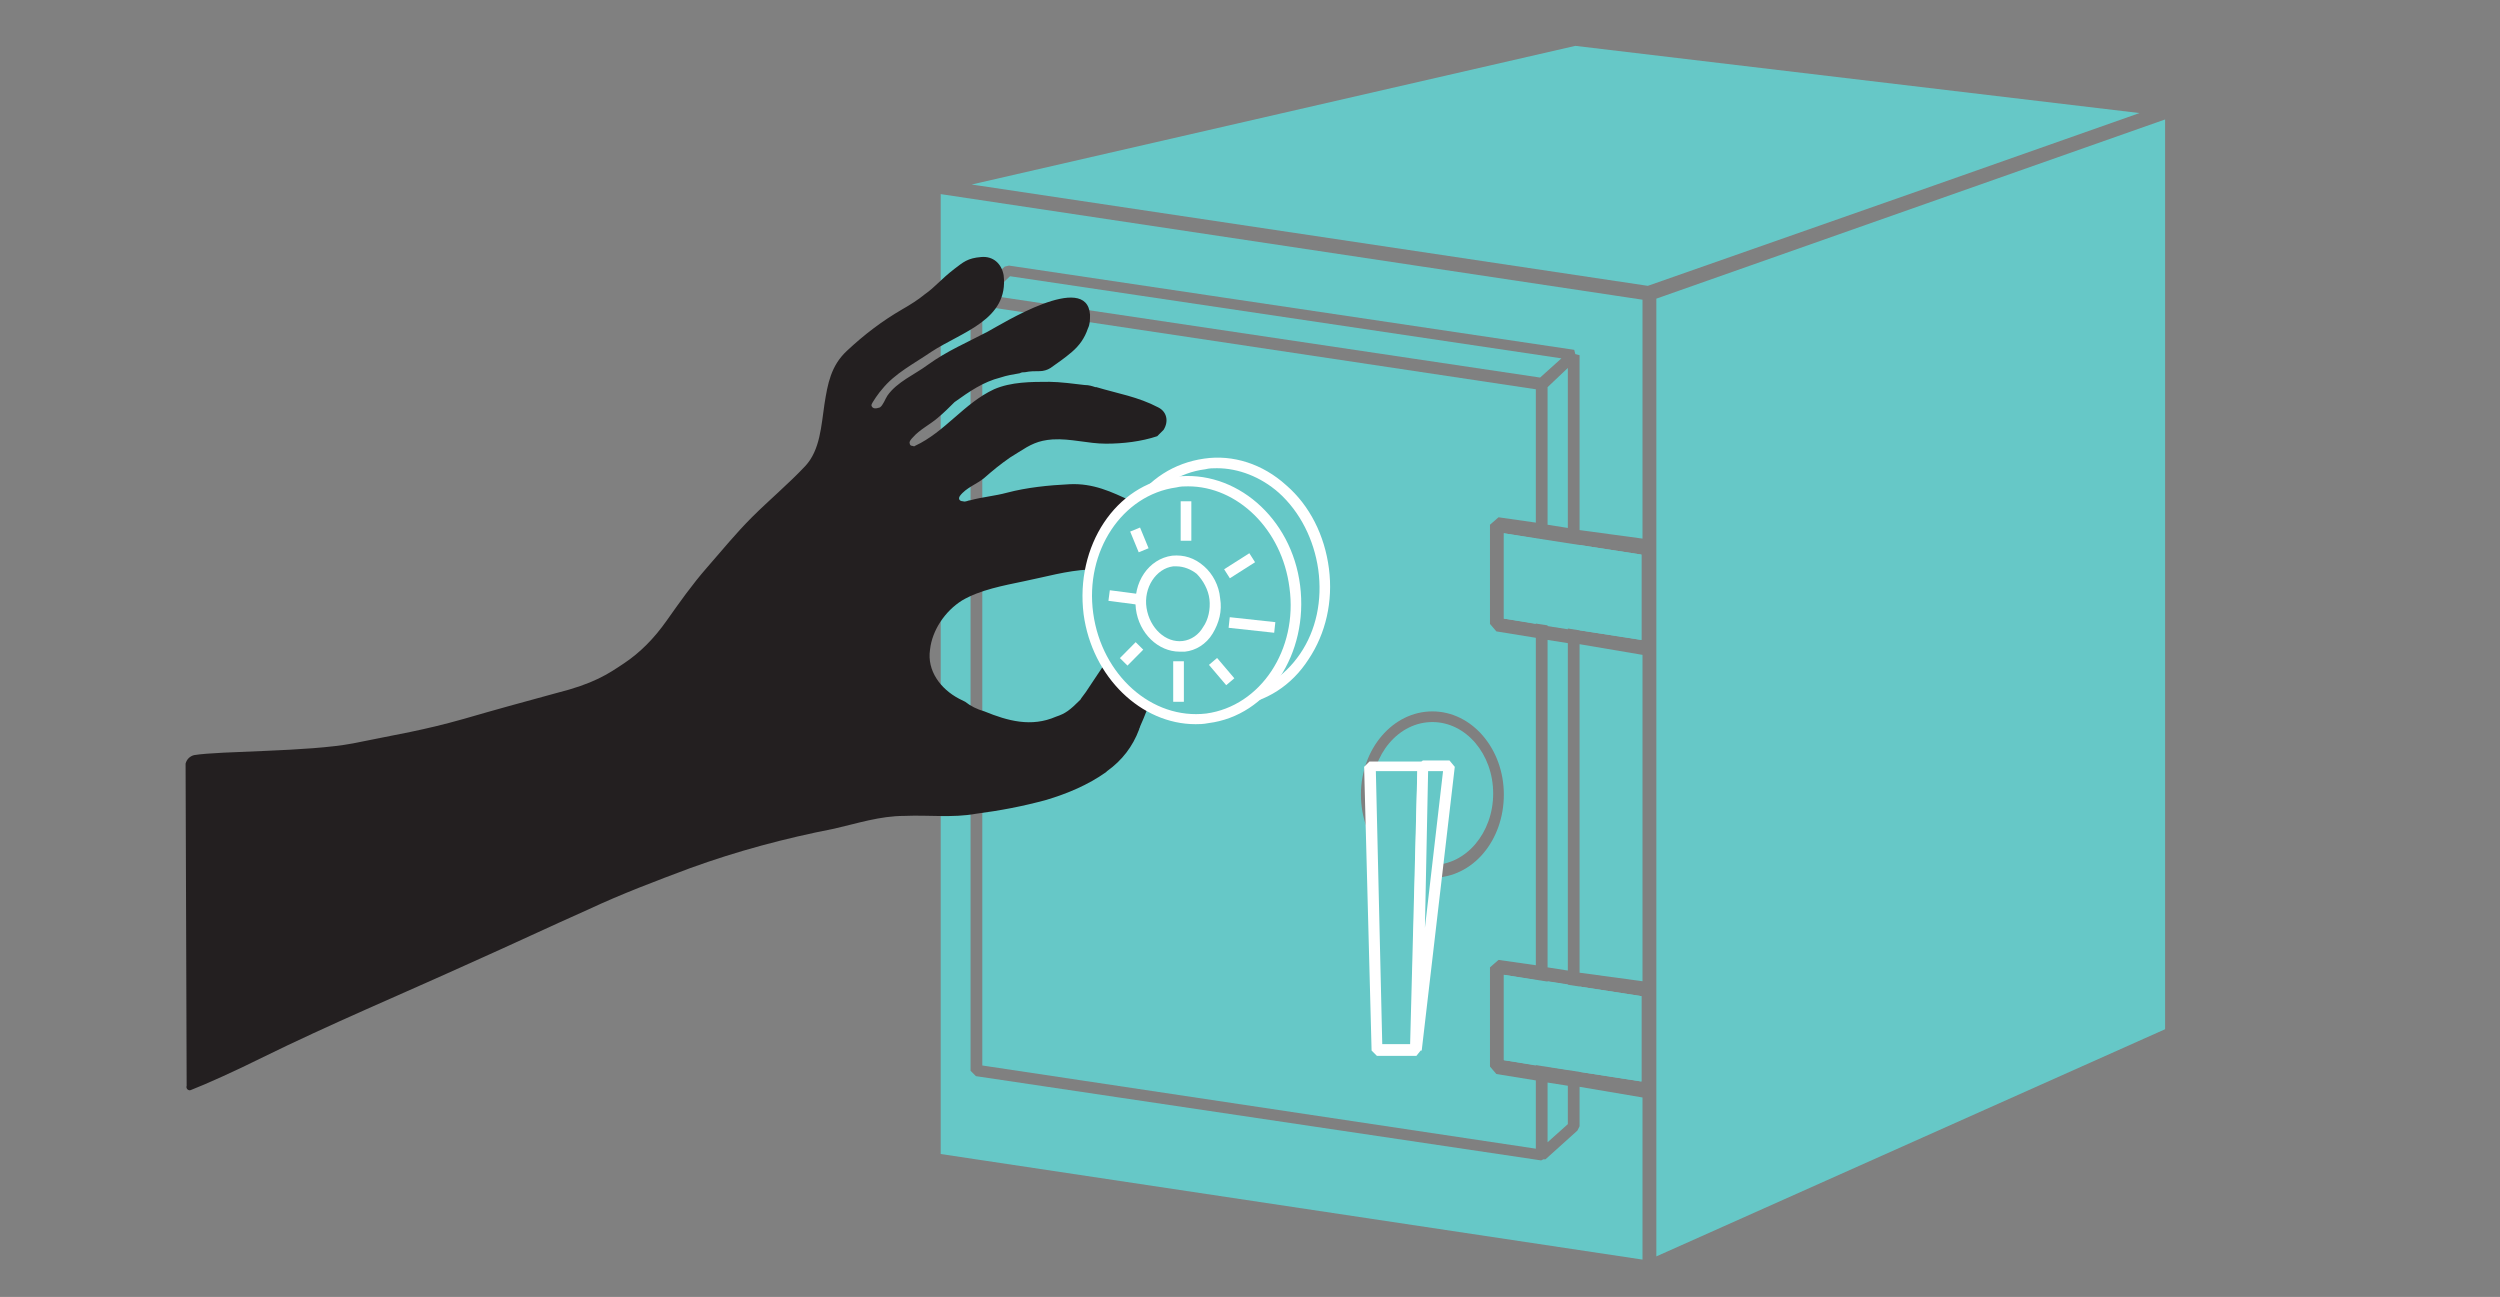 <?xml version="1.0" encoding="utf-8"?>
<!-- Generator: Adobe Illustrator 22.0.1, SVG Export Plug-In . SVG Version: 6.00 Build 0)  -->
<svg version="1.1" id="Layer_1" xmlns="http://www.w3.org/2000/svg" xmlns:xlink="http://www.w3.org/1999/xlink" x="0px" y="0px"
	 viewBox="0 0 234.4 121.6" style="enable-background:new 0 0 234.4 121.6;" xml:space="preserve">
<rect x="0" y="0" width="234.4" height="121.6" fill="#808080" stroke="none"/>
<style type="text/css">
	.st0{fill:#66C8C7;}
	.st1{fill:#231F20;}
	.st2{fill:#FFFFFF;}
</style>
<g>
	<path class="st0" d="M140.5,48.5l3.5,0.5V36.5l-51.9-7.8v71.2l51.9,7.8v-6.4l-3.7-0.6l-0.6-0.7v-9.3l0.8-0.7l3.5,0.5V59.8l-3.7-0.6
		l-0.6-0.7v-9.3L140.5,48.5z M141,74.5c0,4.3-2.9,7.8-6.7,7.8c-3.7,0-6.7-3.5-6.7-7.8s3-7.8,6.7-7.8S141,70.2,141,74.5z"/>
</g>
<g>
	<polygon class="st0" points="141,58 144,58.5 144,50.5 141,50 	"/>
	<polygon class="st0" points="92.8,27.7 144.4,35.4 146.4,33.6 94.7,25.9 	"/>
	<polygon class="st0" points="145.1,58.7 147,59 147,51 145.1,50.7 	"/>
	<polygon class="st0" points="147,34.5 145.1,36.3 145.1,49.2 147,49.5 	"/>
	<polygon class="st0" points="155.3,28 155.3,51.3 155.3,60.6 155.3,117.8 203,96.5 203,11.2 	"/>
	<polygon class="st0" points="147,101.8 145.1,101.5 145.1,107.1 147,105.4 	"/>
	<polygon class="st0" points="148.1,51.1 148.1,59.1 153.9,60 153.9,52 	"/>
	<polygon class="st0" points="141,99.4 144,99.9 144,91.9 141,91.4 	"/>
	<polygon class="st0" points="145.1,100 147,100.3 147,92.3 145.1,92 	"/>
	<polygon class="st0" points="148.1,92.5 148.1,100.5 153.9,101.4 153.9,93.4 	"/>
	<polygon class="st0" points="148.1,101.9 148.1,105.6 147.9,106 144.9,108.7 144.7,108.7 144.5,108.8 91.5,100.9 91,100.4 91,28.1 
		91.2,27.9 91.2,27.7 94.2,25 94.6,24.9 147.6,32.8 147.7,33.2 148.1,33.3 148.1,49.7 154,50.5 154,28.1 88.2,18.2 88.2,108.2 
		154,118.1 154,102.9 	"/>
	<polygon class="st0" points="148.1,91.2 154,92 154,61.4 148.1,60.4 	"/>
	<polygon class="st0" points="145.1,60 145.1,90.7 147,91 147,60.3 	"/>
</g>
<g>
	<path class="st1" d="M108.4,60.3c0.4,0,0.8,0.5,0.8,0.9l-0.2,0.7c0,0.1,0,0.1,0,0.2c-0.7,2.3-1.2,4-2.1,6c0,0.1-0.1,0.2-0.1,0.3
		c-0.6,1.6-1.6,2.9-3,3.9l-0.1,0.1c-1.7,1.2-3.6,2-5.6,2.6c-2.2,0.6-4.3,1-6.6,1.3c-2.2,0.4-4.4,0.1-6.7,0.2c-2.3,0-4.4,0.7-6.6,1.2
		c-4.6,0.9-9.1,2.1-13.5,3.7c-3.2,1.2-6.4,2.4-9.6,3.9c-3.6,1.6-7.2,3.3-10.8,4.9c-6.6,3-13.3,5.8-19.8,9c-2.4,1.2-5.3,2.5-6.6,3
		c-0.2,0.1-0.5-0.1-0.4-0.4l-0.1-30.2c0.1-0.4,0.4-0.7,0.8-0.8c2.4-0.4,10.7-0.3,14.9-1.1c4.4-0.9,6.5-1.2,10.4-2.3
		c3.1-0.9,5.3-1.5,8.6-2.4c3.6-0.9,4.9-1.8,6.4-2.8s2.8-2.3,4-4s2.4-3.4,3.8-5s2.7-3.2,4.2-4.7c1.6-1.6,3.4-3.1,5-4.8
		c1.4-1.5,1.5-3.8,1.8-5.8c0.3-1.9,0.6-3.6,2.1-5c1.6-1.5,3.3-2.8,5.2-3.9c0.7-0.4,1.5-0.9,2.1-1.4c1-0.7,1.5-1.4,2.8-2.4
		c0.8-0.6,1.2-1,2.5-1.1c1.1-0.1,1.9,0.6,2.1,1.7c0.5,4.2-3.9,5.3-6.8,7.2c-1.6,1.1-3.4,2-4.6,3.5c-0.2,0.2-1,1.3-1,1.5
		c0.1,0.4,0.5,0.3,0.8,0.2c0.3-0.2,0.5-0.8,0.7-1.1c0.9-1.3,2.6-2,3.8-2.9c1.8-1.3,3.7-2.1,5.6-3.1c1.3-0.7,9.3-5.7,9.6-1.6
		c0,0.5,0,0.9-0.2,1.3c-0.3,0.9-0.8,1.6-1.5,2.2s-1.3,1-2,1.5c-0.3,0.2-0.7,0.3-1,0.3c-0.5,0-0.9,0-1.4,0.1c-0.2,0-0.3,0-0.5,0.1
		c-0.6,0.1-1.2,0.2-1.8,0.4c-1.6,0.4-2.9,1.3-4.3,2.3l0,0c-0.5,0.5-1,1-1.6,1.5c-0.7,0.6-1.7,1.1-2.3,1.8c-0.1,0.1-0.4,0.4-0.3,0.6
		c0,0.1,0.1,0.2,0.2,0.2s0.2,0.1,0.3,0c2.8-1.3,4.6-4,7.4-5.3c1.6-0.7,3.5-0.7,5.2-0.7c0.9,0,2.5,0.2,3.3,0.3c0.4,0,0.7,0.1,1,0.2
		c0.1,0,0.1,0,0.1,0c2,0.6,3.9,0.9,5.8,1.9c0.8,0.4,1,1.3,0.5,2.1c-0.2,0.2-0.4,0.4-0.6,0.6l0,0c-1.5,0.5-3.2,0.7-4.8,0.7
		c-1.7,0-3.3-0.5-5-0.4c-1.4,0.1-2.1,0.5-3.2,1.2c-0.3,0.2-0.5,0.3-0.8,0.5c-1,0.7-1.6,1.2-2.4,1.9c-0.7,0.6-1.7,0.9-2.3,1.7
		c-0.2,0.3,0,0.5,0.3,0.5c0.2,0.1,0.5-0.1,0.7-0.1c1.1-0.3,2.3-0.4,3.4-0.7c1.9-0.5,3.9-0.7,5.9-0.8c2.2-0.1,3.9,0.7,5.8,1.6
		c1.9,1,3.7,1.9,5.7,2.6c1.7,0.5,3.9,1,4.9,2.6c0.3,0.6,0.7,1.4,0.3,2c-0.6,0.8-2,1.2-2.8,1.2c-2.1,0.2-4.4-0.6-6.4-1
		c-1.9-0.4-3.7-1.1-5.7-1c-2.1,0.1-4.1,0.7-6.1,1.1c-1.9,0.4-4.1,0.8-5.8,1.8c-1.6,1-2.8,2.8-3,4.6c-0.3,2,1,3.7,2.7,4.6
		c0.2,0.1,0.4,0.2,0.6,0.3l0,0c0.5,0.4,1.1,0.7,1.8,0.9c2.2,0.9,4.4,1.5,6.7,0.5c0.9-0.3,1.3-0.6,2.3-1.6c0.1-0.2,0.3-0.4,0.5-0.7
		c0.4-0.6,0.8-1.2,1.2-1.8c0.4-0.6,0.8-1.2,1.4-1.7c0.9-0.8,1.8-1,3.1-1.1l0,0H108.4z"/>
</g>
<polygon class="st0" points="181.3,17.4 200.6,10.6 147.7,4.3 91.1,17.3 154.5,26.8 "/>
<g>
	<ellipse transform="matrix(0.991 -0.131 0.131 0.991 -6.175 15.465)" class="st0" cx="114.4" cy="54.6" rx="9.8" ry="11.2"/>
	<path class="st2" d="M114.7,66.2c-2.3,0-4.6-0.9-6.5-2.5c-2.2-1.9-3.6-4.7-4-7.8s0.3-6.1,1.9-8.5c1.6-2.5,4-4,6.8-4.4
		c2.7-0.4,5.5,0.5,7.7,2.5c2.2,1.9,3.6,4.7,4,7.8l0,0c0.4,3.1-0.3,6.1-1.9,8.5c-1.6,2.5-4,4-6.8,4.4
		C115.5,66.2,115.1,66.2,114.7,66.2z M114.1,43.9c-0.4,0-0.7,0-1.1,0.1c-2.4,0.3-4.6,1.7-6.1,3.9s-2.1,5-1.7,7.9
		c0.4,2.8,1.7,5.4,3.7,7.2c2,1.8,4.4,2.5,6.9,2.2c2.4-0.3,4.6-1.7,6.1-3.9c1.5-2.2,2.1-5,1.7-7.9l0,0c-0.4-2.8-1.7-5.4-3.7-7.2
		C118.2,44.7,116.1,43.9,114.1,43.9z"/>
</g>
<g>
	<ellipse transform="matrix(0.991 -0.131 0.131 0.991 -6.422 15.126)" class="st0" cx="111.7" cy="56.3" rx="9.8" ry="11.2"/>
	<path class="st2" d="M112.1,67.9c-5.1,0-9.7-4.4-10.5-10.3c-0.8-6.4,3-12.2,8.6-12.9c5.6-0.7,10.9,3.8,11.7,10.2l0,0
		c0.8,6.4-3,12.2-8.6,12.9C112.8,67.9,112.4,67.9,112.1,67.9z M111.4,45.6c-0.4,0-0.7,0-1.1,0.1c-5.1,0.7-8.6,6-7.8,11.8
		c0.8,5.8,5.5,10,10.6,9.4c5.1-0.7,8.6-6,7.8-11.8l0,0C120.2,49.6,116,45.6,111.4,45.6z"/>
</g>
<g>
	<ellipse transform="matrix(0.991 -0.131 0.131 0.991 -6.47 14.971)" class="st0" cx="110.5" cy="56.6" rx="3.5" ry="4"/>
	<path class="st2" d="M110.6,61.1c-2,0-3.8-1.7-4.1-4c-0.3-2.5,1.2-4.7,3.4-5c1.1-0.1,2.1,0.2,3,1c0.8,0.7,1.4,1.8,1.5,3
		c0.2,1.2-0.1,2.3-0.7,3.3s-1.6,1.6-2.6,1.7C110.9,61.1,110.7,61.1,110.6,61.1z M110.3,53.1c-0.1,0-0.2,0-0.3,0
		c-1.6,0.2-2.8,2-2.5,3.9s1.8,3.3,3.4,3.1c0.8-0.1,1.5-0.6,1.9-1.3c0.5-0.7,0.7-1.7,0.6-2.6c-0.1-0.9-0.6-1.8-1.2-2.4
		C111.7,53.4,111,53.1,110.3,53.1z"/>
</g>
<g>
	<rect x="110.7" y="47" class="st2" width="1" height="3.7"/>
</g>
<g>
	<rect x="116.9" y="56.4" transform="matrix(0.108 -0.994 0.994 0.108 46.507 168.97)" class="st2" width="1" height="4.3"/>
</g>
<g>
	<rect x="104.8" y="54.7" transform="matrix(0.13 -0.992 0.992 0.13 36.04 153.184)" class="st2" width="1" height="2.8"/>
</g>
<g>
	<rect x="110" y="62" class="st2" width="1" height="3.8"/>
</g>
<g>
	<rect x="114.8" y="52.5" transform="matrix(0.844 -0.537 0.537 0.844 -10.309 70.712)" class="st2" width="2.8" height="1"/>
</g>
<g>
	<rect x="106.3" y="49.6" transform="matrix(0.925 -0.381 0.381 0.925 -11.26 44.462)" class="st2" width="1" height="2.1"/>
</g>
<g>
	<rect x="114.1" y="61.7" transform="matrix(0.762 -0.647 0.647 0.762 -13.512 89.146)" class="st2" width="1" height="2.5"/>
</g>
<g>
	<rect x="105" y="60.8" transform="matrix(0.704 -0.711 0.711 0.704 -12.147 93.554)" class="st2" width="2.1" height="1"/>
</g>
<polygon class="st0" points="153.9,60 153.9,52 141,50 141,58 "/>
<polygon class="st0" points="153.9,101.4 153.9,93.4 141,91.4 141,99.4 "/>
<ellipse class="st0" cx="134.3" cy="74.4" rx="5.7" ry="6.7"/>
<g>
	<g>
		<polygon class="st0" points="133.4,71.8 128.4,71.8 129.1,98.4 132.8,98.4 		"/>
		<path class="st2" d="M132.8,99h-3.7l-0.5-0.5l-0.7-26.6l0.5-0.5h5l0.5,0.5l-0.7,26.6L132.8,99z M129.6,97.9h2.7l0.6-25.6H129
			L129.6,97.9z"/>
	</g>
	<g>
		<polygon class="st0" points="132.8,98.4 135.9,71.8 133.4,71.8 		"/>
		<path class="st2" d="M133.3,98.5l-1.1-0.1l0.7-26.6l0.5-0.5h2.5l0.5,0.6L133.3,98.5z M133.9,72.3L133.6,87l1.7-14.7H133.9z"/>
	</g>
</g>
</svg>
